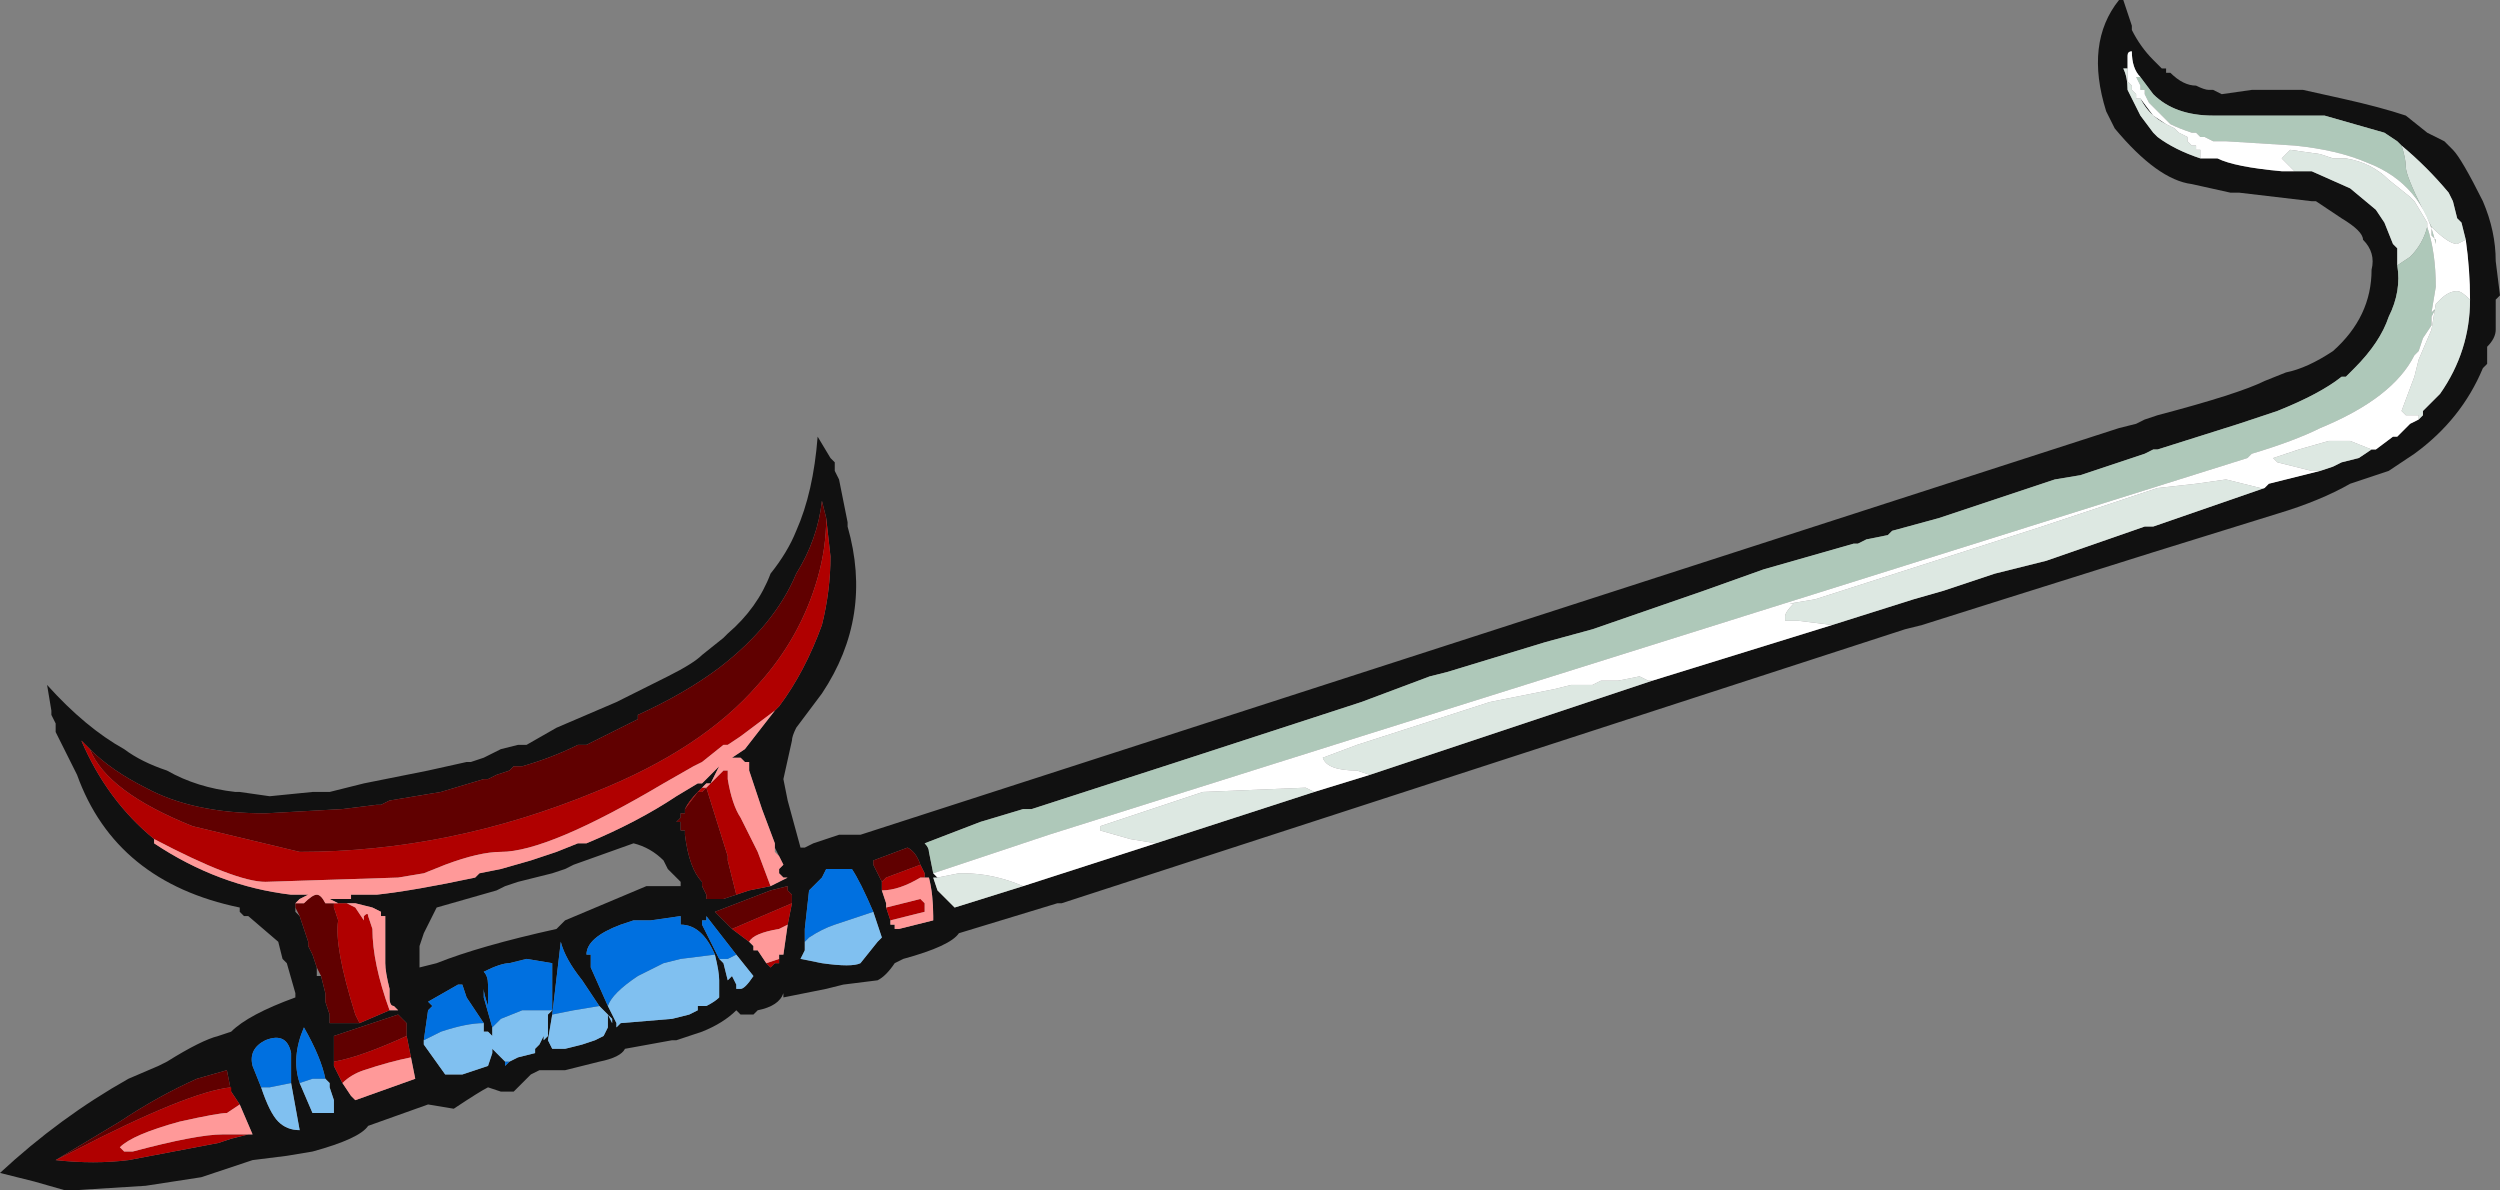<?xml version="1.0" encoding="UTF-8" standalone="no"?>
<svg xmlns:ffdec="https://www.free-decompiler.com/flash" xmlns:xlink="http://www.w3.org/1999/xlink" ffdec:objectType="frame" height="97.3px" width="204.4px" xmlns="http://www.w3.org/2000/svg">
  <rect width="100%" height="100%" fill="#808080" stroke="none"/>
  <g transform="matrix(1.0, 0.0, 0.0, 1.0, 109.9, 60.9)">
    <use ffdec:characterId="1165" height="13.9" transform="matrix(7.0, 0.0, 0.0, 7.0, -109.9, -60.9)" width="29.2" xlink:href="#shape0"/>
  </g>
  <defs>
    <g id="shape0" transform="matrix(1.0, 0.0, 0.0, 1.0, 15.7, 8.7)">
      <path d="M9.3 -7.8 Q9.2 -7.9 9.2 -8.1 9.15 -8.1 9.15 -8.05 L9.15 -7.9 9.1 -7.9 Q9.15 -7.8 9.15 -7.65 L9.3 -7.35 9.45 -7.15 9.5 -7.1 Q9.7 -6.95 10.0 -6.85 L10.2 -6.85 Q10.4 -6.75 10.95 -6.7 L11.1 -6.7 11.3 -6.7 11.75 -6.5 12.05 -6.25 12.15 -6.1 12.25 -5.85 12.3 -5.8 12.3 -5.6 Q12.35 -5.3 12.2 -5.0 12.1 -4.7 11.8 -4.4 L11.7 -4.3 11.65 -4.3 Q11.4 -4.1 10.9 -3.9 L10.45 -3.75 9.5 -3.45 9.45 -3.45 9.35 -3.4 8.6 -3.15 8.3 -3.1 6.95 -2.65 6.4 -2.5 6.35 -2.45 6.1 -2.4 6.0 -2.35 5.95 -2.35 4.9 -2.05 4.2 -1.8 2.9 -1.35 2.35 -1.2 1.2 -0.85 1.0 -0.8 0.2 -0.5 -1.95 0.2 -3.65 0.75 -3.75 0.75 -4.25 0.9 -4.9 1.15 Q-4.85 1.2 -4.85 1.25 L-4.8 1.5 -4.75 1.55 -4.8 1.55 -4.75 1.7 -4.55 1.9 -3.75 1.65 -2.2 1.15 -0.35 0.55 0.3 0.35 3.6 -0.75 5.7 -1.4 6.65 -1.7 7.0 -1.8 7.6 -2.0 8.2 -2.15 9.35 -2.55 9.45 -2.55 10.75 -3.0 10.8 -3.05 11.4 -3.2 11.55 -3.25 11.65 -3.3 11.85 -3.35 12.0 -3.45 12.05 -3.45 12.25 -3.6 12.3 -3.6 12.45 -3.75 12.55 -3.8 12.6 -3.85 12.6 -3.9 12.8 -4.1 Q13.15 -4.6 13.15 -5.2 13.15 -5.55 13.1 -5.9 L13.05 -6.1 13.0 -6.15 12.95 -6.35 12.9 -6.45 Q12.65 -6.75 12.35 -7.0 L12.3 -7.05 12.15 -7.15 11.45 -7.35 10.15 -7.35 Q9.7 -7.35 9.45 -7.6 L9.3 -7.8 M9.25 -7.55 L9.3 -7.55 9.45 -7.35 9.6 -7.25 Q9.4 -7.35 9.3 -7.55 L9.25 -7.55 M9.05 -8.7 L9.1 -8.7 9.2 -8.4 9.2 -8.35 Q9.3 -8.15 9.45 -8.0 L9.55 -7.9 9.6 -7.9 9.6 -7.85 9.65 -7.85 Q9.8 -7.7 9.95 -7.7 10.05 -7.65 10.1 -7.65 L10.15 -7.65 10.25 -7.6 10.6 -7.65 11.2 -7.65 11.65 -7.55 Q12.1 -7.45 12.4 -7.35 L12.65 -7.15 12.85 -7.05 12.95 -6.95 Q13.05 -6.85 13.3 -6.35 13.45 -6.0 13.45 -5.65 L13.5 -5.25 13.45 -5.2 13.45 -4.85 Q13.45 -4.75 13.35 -4.65 L13.35 -4.45 13.3 -4.4 Q13.05 -3.8 12.5 -3.4 12.35 -3.3 12.2 -3.2 L11.75 -3.05 Q11.4 -2.85 10.9 -2.7 L9.45 -2.25 7.7 -1.7 6.75 -1.4 6.55 -1.35 -3.3 1.85 -3.35 1.85 -4.5 2.2 Q-4.6 2.35 -5.15 2.5 L-5.25 2.55 Q-5.35 2.7 -5.45 2.75 L-5.85 2.8 -6.05 2.85 -6.55 2.95 -6.55 2.9 Q-6.6 3.05 -6.85 3.1 L-6.9 3.15 -7.05 3.15 -7.1 3.1 Q-7.25 3.25 -7.5 3.35 -7.65 3.4 -7.8 3.45 L-7.85 3.45 -8.4 3.55 Q-8.45 3.65 -8.7 3.7 L-9.1 3.8 -9.4 3.8 -9.5 3.85 -9.7 4.05 -9.85 4.05 -10.0 4.0 Q-10.1 4.05 -10.4 4.25 L-10.7 4.2 -11.4 4.45 Q-11.5 4.6 -12.05 4.75 L-12.35 4.8 -12.75 4.85 -13.35 5.05 -14.0 5.15 -14.8 5.2 -14.95 5.2 -15.3 5.1 -15.7 5.0 Q-15.0 4.35 -14.2 3.9 L-13.85 3.75 -13.75 3.7 Q-13.35 3.45 -13.15 3.4 L-13.0 3.35 Q-12.8 3.15 -12.25 2.95 L-12.25 2.9 -12.35 2.55 -12.4 2.5 -12.45 2.3 -12.8 2.0 -12.85 2.0 -12.9 1.95 -12.9 1.9 Q-14.35 1.6 -14.8 0.35 L-15.05 -0.15 -15.05 -0.25 -15.1 -0.35 -15.1 -0.4 -15.15 -0.7 Q-14.7 -0.2 -14.25 0.05 -14.05 0.2 -13.75 0.3 -13.4 0.5 -12.95 0.55 L-12.9 0.55 -12.55 0.6 -12.05 0.55 -11.85 0.55 -11.45 0.45 -10.7 0.3 -10.25 0.2 -10.2 0.2 -10.05 0.15 -9.85 0.05 -9.65 0.0 -9.55 0.0 -9.2 -0.2 -8.5 -0.5 Q-8.3 -0.6 -8.1 -0.7 L-7.9 -0.8 Q-7.6 -0.95 -7.5 -1.05 L-7.25 -1.25 -7.2 -1.3 Q-6.85 -1.6 -6.7 -2.0 -6.5 -2.25 -6.4 -2.5 -6.2 -2.95 -6.15 -3.6 L-6.0 -3.35 -5.95 -3.3 -5.95 -3.2 -5.9 -3.1 -5.8 -2.6 -5.8 -2.55 Q-5.5 -1.5 -6.1 -0.6 -6.25 -0.4 -6.4 -0.2 -6.45 -0.1 -6.45 -0.05 L-6.55 0.4 -6.5 0.65 -6.35 1.2 -6.3 1.2 -6.2 1.15 Q-6.05 1.1 -5.9 1.05 L-5.65 1.05 9.05 -3.7 9.25 -3.75 9.35 -3.8 9.5 -3.85 Q10.45 -4.1 10.75 -4.25 L11.0 -4.35 Q11.25 -4.4 11.55 -4.6 12.0 -5.0 12.0 -5.55 12.05 -5.75 11.9 -5.9 11.9 -6.0 11.65 -6.15 L11.35 -6.35 11.3 -6.35 10.45 -6.45 10.35 -6.45 9.9 -6.55 Q9.5 -6.6 9.0 -7.2 L8.9 -7.4 Q8.65 -8.2 9.05 -8.7 M-6.05 -2.65 L-6.1 -2.85 Q-6.15 -2.4 -6.4 -2.0 -6.65 -1.4 -7.3 -0.9 -7.7 -0.6 -8.25 -0.35 L-8.25 -0.3 -8.85 0.0 -8.95 0.0 Q-9.25 0.15 -9.6 0.25 L-9.7 0.25 -9.75 0.3 -9.9 0.35 -10.0 0.4 -10.05 0.4 -10.55 0.55 -11.15 0.65 -11.25 0.7 -11.3 0.7 -11.7 0.75 -12.6 0.8 Q-13.45 0.8 -14.0 0.5 -14.4 0.3 -14.65 0.05 L-14.75 -0.05 Q-14.45 0.65 -13.9 1.1 L-13.9 1.15 Q-13.15 1.65 -12.3 1.75 L-12.1 1.75 -12.2 1.8 -12.25 1.85 -12.25 1.9 -12.25 1.95 -12.2 2.0 -12.1 2.3 -12.1 2.35 -12.05 2.45 -12.0 2.6 -12.0 2.7 -11.95 2.7 -11.9 2.9 -11.9 3.0 -11.85 3.15 -11.85 3.25 -11.5 3.25 -11.15 3.1 -11.05 3.1 -11.1 3.05 Q-11.15 3.05 -11.15 2.95 L-11.15 2.85 Q-11.2 2.65 -11.2 2.55 L-11.2 2.1 -11.2 2.0 -11.25 2.0 -11.25 1.95 -11.35 1.9 -11.55 1.85 -11.65 1.85 -11.75 1.85 -11.85 1.8 -11.6 1.8 -11.6 1.75 -11.3 1.75 Q-10.85 1.7 -10.15 1.55 L-10.1 1.5 -9.85 1.45 -9.5 1.35 -9.2 1.25 -8.95 1.15 -8.85 1.15 Q-8.25 0.9 -7.8 0.6 L-7.55 0.45 -7.5 0.45 -7.3 0.25 -7.4 0.45 -7.45 0.45 -7.55 0.55 Q-7.65 0.65 -7.7 0.75 L-7.7 0.8 -7.75 0.8 -7.75 0.85 -7.8 0.9 -7.75 0.9 -7.75 1.0 -7.7 1.0 -7.7 1.05 Q-7.65 1.45 -7.5 1.6 L-7.5 1.65 -7.45 1.75 -7.45 1.8 -7.25 1.8 -7.1 1.75 -6.95 1.7 -6.7 1.65 -6.5 1.55 -6.55 1.55 -6.6 1.5 -6.6 1.45 -6.55 1.4 -6.6 1.3 -6.65 1.2 -6.65 1.15 -6.8 0.75 -6.95 0.3 -6.95 0.25 -6.95 0.2 -7.0 0.2 -7.05 0.15 -7.15 0.15 -7.0 0.05 -6.65 -0.4 -6.6 -0.45 Q-6.3 -0.85 -6.1 -1.4 -6.0 -1.8 -6.0 -2.2 L-6.05 -2.65 M-12.2 2.0 L-12.2 2.0 M-4.95 1.4 Q-5.0 1.25 -5.1 1.2 L-5.5 1.35 -5.5 1.4 -5.4 1.6 -5.4 1.7 -5.35 1.85 -5.35 1.9 -5.3 2.05 -5.3 2.1 -5.25 2.1 -5.25 2.15 -5.2 2.15 -4.8 2.05 -4.8 2.0 -4.8 2.0 Q-4.8 1.75 -4.85 1.55 L-4.9 1.55 -4.9 1.5 -4.95 1.4 M-6.3 2.3 L-6.3 2.4 -6.35 2.5 -6.1 2.55 Q-5.75 2.6 -5.65 2.55 L-5.45 2.3 -5.4 2.25 -5.5 1.95 Q-5.65 1.6 -5.75 1.45 L-6.05 1.45 -6.1 1.55 -6.25 1.7 -6.3 2.15 -6.3 2.3 M-6.45 1.85 L-6.45 1.75 -6.5 1.7 -6.5 1.65 -6.7 1.7 -7.35 1.95 -7.15 2.15 -6.95 2.3 -6.9 2.35 -6.9 2.4 -6.85 2.4 -6.75 2.55 -6.7 2.6 -6.65 2.55 -6.6 2.55 -6.6 2.5 -6.6 2.45 -6.55 2.45 -6.5 2.1 -6.45 1.85 M-8.3 1.15 L-9.0 1.4 -9.1 1.45 -9.25 1.5 -9.65 1.6 -9.8 1.65 -9.9 1.7 Q-10.25 1.8 -10.6 1.9 L-10.75 2.2 -10.8 2.35 -10.8 2.6 -10.6 2.55 Q-10.1 2.35 -9.2 2.15 L-9.1 2.05 -8.15 1.65 -7.75 1.65 -7.75 1.6 -7.9 1.45 -7.95 1.35 Q-8.1 1.2 -8.3 1.15 M-7.1 2.45 L-7.45 2.0 -7.45 2.05 -7.5 2.05 -7.5 2.1 -7.3 2.5 -7.25 2.55 -7.2 2.75 -7.15 2.7 -7.1 2.8 -7.1 2.85 -7.05 2.85 Q-7.0 2.85 -6.9 2.7 L-7.1 2.45 M-7.35 2.45 Q-7.5 2.1 -7.75 2.1 L-7.75 2.0 -8.1 2.05 -8.3 2.05 -8.45 2.1 Q-8.85 2.25 -8.85 2.45 L-8.8 2.45 -8.8 2.6 -8.6 3.05 -8.5 3.25 -8.5 3.3 -8.45 3.25 -7.85 3.2 -7.65 3.15 -7.55 3.1 -7.55 3.05 -7.45 3.05 Q-7.35 3.0 -7.3 2.95 L-7.3 2.75 Q-7.3 2.65 -7.35 2.45 M-9.25 3.15 L-9.3 3.45 -9.25 3.55 -9.1 3.55 -8.9 3.5 -8.75 3.45 -8.65 3.4 -8.6 3.3 -8.6 3.15 -8.55 3.25 -8.55 3.2 -8.7 3.05 -8.9 2.75 Q-9.1 2.5 -9.15 2.3 L-9.25 3.15 M-10.95 3.4 L-10.95 3.25 -11.05 3.15 -11.8 3.4 -11.8 3.7 -11.8 3.75 -11.7 3.95 -11.6 4.1 -11.55 4.15 -10.85 3.9 -10.9 3.65 -10.95 3.4 M-10.05 3.25 L-10.25 2.95 -10.3 2.8 -10.35 2.8 -10.7 3.0 -10.65 3.05 -10.7 3.1 -10.75 3.45 -10.75 3.5 -10.5 3.85 -10.3 3.85 -10.0 3.75 -9.95 3.6 -9.95 3.55 -9.8 3.7 -9.8 3.75 -9.75 3.7 -9.65 3.65 -9.45 3.6 -9.45 3.55 -9.4 3.5 -9.35 3.4 -9.35 3.45 -9.3 3.4 -9.3 3.15 -9.25 3.1 -9.25 2.55 -9.55 2.5 -9.75 2.55 Q-9.85 2.55 -10.05 2.65 -10.0 2.7 -10.0 2.8 L-10.0 3.05 Q-10.05 2.9 -10.05 2.85 L-10.05 2.95 -9.95 3.3 -9.95 3.4 -10.0 3.35 -10.05 3.35 -10.05 3.25 M-11.9 3.9 Q-11.95 3.65 -12.15 3.3 -12.3 3.65 -12.2 3.95 L-12.05 4.3 -11.8 4.3 -11.8 4.15 -11.85 4.0 -11.85 3.95 -11.9 3.9 M-15.05 4.85 Q-14.6 4.9 -14.2 4.85 L-13.15 4.65 -13.0 4.6 -12.8 4.55 -12.75 4.55 -12.9 4.2 -13.0 4.05 -13.05 3.8 -13.4 3.9 Q-13.85 4.1 -14.3 4.4 L-15.05 4.85 M-12.3 3.95 L-12.3 3.6 Q-12.35 3.35 -12.6 3.45 -12.8 3.55 -12.75 3.75 L-12.65 4.0 Q-12.55 4.3 -12.45 4.4 -12.35 4.5 -12.2 4.5 L-12.3 3.95" fill="#111111" fill-rule="evenodd" stroke="none"/>
      <path d="M9.15 -7.9 L9.15 -7.75 9.2 -7.7 9.2 -7.65 9.25 -7.6 9.25 -7.55 9.3 -7.55 Q9.4 -7.35 9.6 -7.25 L9.7 -7.2 9.75 -7.15 9.85 -7.1 9.85 -7.05 9.9 -7.0 9.95 -7.0 9.95 -6.95 10.0 -6.95 10.0 -6.85 Q9.7 -6.95 9.5 -7.1 L9.45 -7.15 9.3 -7.35 9.15 -7.65 Q9.15 -7.8 9.1 -7.9 L9.15 -7.9 M11.1 -6.7 L10.95 -6.85 11.05 -6.95 11.4 -6.9 11.55 -6.85 11.7 -6.85 Q12.0 -6.8 12.2 -6.6 L12.45 -6.4 12.5 -6.35 12.65 -6.1 12.65 -6.05 Q12.6 -5.85 12.45 -5.7 L12.3 -5.6 12.3 -5.8 12.25 -5.85 12.15 -6.1 12.05 -6.25 11.75 -6.5 11.3 -6.7 11.1 -6.7 M-4.75 1.55 L-4.5 1.5 -4.45 1.5 Q-4.1 1.5 -3.75 1.65 L-4.55 1.9 -4.75 1.7 -4.8 1.55 -4.75 1.55 M-2.2 1.15 L-2.5 1.1 -2.85 1.0 -2.85 0.95 -1.65 0.55 -0.45 0.5 -0.35 0.55 -2.2 1.15 M0.3 0.35 L0.15 0.3 Q-0.2 0.3 -0.25 0.15 L0.15 0.0 1.7 -0.5 2.45 -0.65 2.65 -0.7 2.9 -0.7 3.0 -0.75 3.2 -0.75 3.45 -0.8 3.55 -0.75 3.6 -0.75 0.3 0.35 M5.7 -1.4 L5.3 -1.45 5.15 -1.45 5.15 -1.5 Q5.15 -1.55 5.25 -1.65 L5.2 -1.65 5.5 -1.7 8.15 -2.55 9.5 -3.0 9.95 -3.05 10.3 -3.1 10.7 -3.0 10.75 -3.0 9.45 -2.55 9.35 -2.55 8.2 -2.15 7.6 -2.0 7.0 -1.8 6.65 -1.7 5.7 -1.4 M11.4 -3.2 L11.3 -3.2 10.9 -3.3 10.85 -3.35 11.15 -3.45 11.5 -3.55 11.75 -3.55 12.0 -3.45 11.85 -3.35 11.65 -3.3 11.55 -3.25 11.4 -3.2 M12.55 -3.8 L12.55 -3.85 12.5 -3.85 Q12.45 -3.85 12.4 -3.85 L12.35 -3.9 12.5 -4.3 12.55 -4.5 12.7 -4.85 12.75 -5.15 12.8 -5.2 Q12.9 -5.3 13.0 -5.3 13.05 -5.3 13.15 -5.2 13.15 -4.6 12.8 -4.1 L12.6 -3.9 12.6 -3.85 12.55 -3.8 M13.1 -5.9 L13.0 -5.85 Q12.9 -5.85 12.7 -6.05 L12.6 -6.25 Q12.4 -6.65 12.4 -6.75 12.4 -6.85 12.35 -7.0 12.65 -6.75 12.9 -6.45 L12.95 -6.35 13.0 -6.15 13.05 -6.1 13.1 -5.9 M-7.8 0.9 L-7.75 0.85 -7.8 0.9 M-11.35 2.0 L-11.35 2.0" fill="#dde8e2" fill-rule="evenodd" stroke="none"/>
      <path d="M12.65 -6.05 Q12.75 -5.75 12.75 -5.35 L12.7 -5.05 12.75 -5.1 12.7 -5.0 12.7 -4.9 12.6 -4.75 12.55 -4.6 12.5 -4.55 Q12.25 -4.05 11.4 -3.7 11.1 -3.55 10.6 -3.4 L10.55 -3.35 0.2 -0.1 -3.45 1.05 -4.8 1.5 -4.85 1.25 Q-4.85 1.2 -4.9 1.15 L-4.25 0.9 -3.75 0.75 -3.65 0.75 -1.95 0.2 0.2 -0.5 1.0 -0.8 1.2 -0.85 2.35 -1.2 2.9 -1.35 4.2 -1.8 4.9 -2.05 5.95 -2.35 6.0 -2.35 6.1 -2.4 6.35 -2.45 6.4 -2.5 6.95 -2.65 8.3 -3.1 8.6 -3.15 9.35 -3.4 9.45 -3.45 9.5 -3.45 10.45 -3.75 10.9 -3.9 Q11.4 -4.1 11.65 -4.3 L11.7 -4.3 11.8 -4.4 Q12.1 -4.7 12.2 -5.0 12.35 -5.3 12.3 -5.6 L12.45 -5.7 Q12.6 -5.85 12.65 -6.05 M12.7 -6.05 L12.7 -5.95 12.75 -5.9 12.75 -5.85 Q12.6 -6.55 11.95 -6.8 11.6 -6.95 11.1 -7.0 L10.3 -7.05 10.15 -7.05 10.05 -7.1 10.0 -7.1 9.95 -7.15 9.9 -7.15 Q9.75 -7.2 9.65 -7.25 L9.4 -7.5 9.35 -7.6 9.35 -7.65 9.3 -7.65 9.3 -7.7 9.25 -7.8 9.3 -7.8 9.45 -7.6 Q9.7 -7.35 10.15 -7.35 L11.45 -7.35 12.15 -7.15 12.3 -7.05 12.35 -7.0 Q12.4 -6.85 12.4 -6.75 12.4 -6.65 12.6 -6.25 L12.7 -6.05" fill="#aec8b9" fill-rule="evenodd" stroke="none"/>
      <path d="M9.15 -7.9 L9.15 -8.05 Q9.15 -8.1 9.2 -8.1 9.2 -7.9 9.3 -7.8 L9.25 -7.8 9.3 -7.7 9.3 -7.65 9.35 -7.65 9.35 -7.6 9.4 -7.5 9.65 -7.25 Q9.75 -7.2 9.9 -7.15 L9.95 -7.15 10.0 -7.1 10.05 -7.1 10.15 -7.05 10.3 -7.05 11.1 -7.0 Q11.6 -6.95 11.95 -6.8 12.6 -6.55 12.75 -5.85 L12.75 -5.9 12.7 -5.95 12.7 -6.05 Q12.9 -5.85 13.0 -5.85 L13.1 -5.9 Q13.15 -5.55 13.15 -5.2 13.05 -5.3 13.0 -5.3 12.9 -5.3 12.8 -5.2 L12.75 -5.15 12.7 -4.85 12.55 -4.5 12.5 -4.3 12.35 -3.9 12.4 -3.85 Q12.45 -3.85 12.5 -3.85 L12.55 -3.85 12.55 -3.8 12.45 -3.75 12.3 -3.6 12.25 -3.6 12.05 -3.45 12.0 -3.45 11.75 -3.55 11.5 -3.55 11.15 -3.45 10.85 -3.35 10.9 -3.3 11.3 -3.2 11.4 -3.2 10.8 -3.05 10.75 -3.0 10.7 -3.0 10.3 -3.1 9.95 -3.05 9.5 -3.0 8.15 -2.55 5.5 -1.7 5.2 -1.65 5.25 -1.65 Q5.15 -1.55 5.15 -1.5 L5.15 -1.45 5.3 -1.45 5.7 -1.4 3.6 -0.75 3.55 -0.75 3.45 -0.8 3.2 -0.75 3.0 -0.75 2.9 -0.7 2.65 -0.7 2.45 -0.65 1.7 -0.5 0.15 0.0 -0.25 0.15 Q-0.2 0.3 0.15 0.3 L0.3 0.35 -0.35 0.55 -0.45 0.5 -1.65 0.55 -2.85 0.95 -2.85 1.0 -2.5 1.1 -2.2 1.15 -3.75 1.65 Q-4.1 1.5 -4.45 1.5 L-4.5 1.5 -4.75 1.55 -4.8 1.5 -3.45 1.05 0.2 -0.1 10.55 -3.35 10.6 -3.4 Q11.1 -3.55 11.4 -3.7 12.25 -4.05 12.5 -4.55 L12.55 -4.6 12.6 -4.75 12.7 -4.9 12.7 -5.0 12.75 -5.1 12.7 -5.05 12.75 -5.35 Q12.75 -5.75 12.65 -6.05 L12.65 -6.1 12.5 -6.35 12.45 -6.4 12.2 -6.6 Q12.0 -6.8 11.7 -6.85 L11.55 -6.85 11.4 -6.9 11.05 -6.95 10.95 -6.85 11.1 -6.7 10.95 -6.7 Q10.4 -6.75 10.2 -6.85 L10.0 -6.85 10.0 -6.95 9.95 -6.95 9.95 -7.0 9.9 -7.0 9.85 -7.05 9.85 -7.1 9.75 -7.15 9.7 -7.2 9.6 -7.25 9.45 -7.35 9.3 -7.55 9.25 -7.55 9.25 -7.6 9.2 -7.65 9.2 -7.7 9.15 -7.75 9.15 -7.9" fill="#ffffff" fill-rule="evenodd" stroke="none"/>
      <path d="M-5.5 1.95 L-5.4 2.25 -5.45 2.3 -5.65 2.55 Q-5.75 2.6 -6.1 2.55 L-6.35 2.5 -6.3 2.4 -6.3 2.3 -6.25 2.25 Q-6.1 2.15 -5.95 2.1 L-5.5 1.95 M-7.1 2.45 L-6.9 2.7 Q-7.0 2.85 -7.05 2.85 L-7.1 2.85 -7.1 2.8 -7.15 2.7 -7.2 2.75 -7.25 2.55 -7.3 2.5 -7.2 2.5 -7.1 2.45 M-7.35 2.45 Q-7.3 2.65 -7.3 2.75 L-7.3 2.95 Q-7.35 3.0 -7.45 3.05 L-7.55 3.05 -7.55 3.1 -7.65 3.15 -7.85 3.2 -8.45 3.25 -8.5 3.3 -8.5 3.25 -8.6 3.05 Q-8.55 2.9 -8.25 2.7 L-7.95 2.55 -7.75 2.5 -7.35 2.45 M-8.7 3.05 L-8.55 3.2 -8.55 3.25 -8.6 3.15 -8.6 3.3 -8.65 3.4 -8.75 3.45 -8.9 3.5 -9.1 3.55 -9.25 3.55 -9.3 3.45 -9.25 3.15 -9.0 3.1 -8.7 3.05 M-10.05 3.25 L-10.05 3.35 -10.0 3.35 -9.95 3.4 -9.95 3.3 -9.85 3.2 -9.6 3.1 -9.25 3.1 -9.3 3.15 -9.3 3.4 -9.35 3.45 -9.35 3.4 -9.4 3.5 -9.45 3.55 -9.45 3.6 -9.65 3.65 -9.75 3.7 -9.8 3.7 -9.95 3.55 -9.95 3.6 -10.0 3.75 -10.3 3.85 -10.5 3.85 -10.75 3.5 -10.75 3.45 -10.55 3.35 Q-10.25 3.25 -10.05 3.25 M-11.9 3.9 L-11.85 3.95 -11.85 4.0 -11.8 4.15 -11.8 4.3 -12.05 4.3 -12.2 3.95 -12.05 3.9 -11.9 3.9 M-12.65 4.0 L-12.55 4.0 -12.3 3.95 -12.2 4.5 Q-12.35 4.5 -12.45 4.4 -12.55 4.3 -12.65 4.0" fill="#80c0f0" fill-rule="evenodd" stroke="none"/>
      <path d="M-6.3 2.3 L-6.3 2.15 -6.25 1.7 -6.1 1.55 -6.05 1.45 -5.75 1.45 Q-5.65 1.6 -5.5 1.95 L-5.95 2.1 Q-6.1 2.15 -6.25 2.25 L-6.3 2.3 M-7.3 2.5 L-7.5 2.1 -7.5 2.05 -7.45 2.05 -7.45 2.0 -7.1 2.45 -7.2 2.5 -7.3 2.5 M-8.6 3.05 L-8.8 2.6 -8.8 2.45 -8.85 2.45 Q-8.85 2.25 -8.45 2.1 L-8.3 2.05 -8.1 2.05 -7.75 2.0 -7.75 2.1 Q-7.5 2.1 -7.35 2.45 L-7.75 2.5 -7.95 2.55 -8.25 2.7 Q-8.55 2.9 -8.6 3.05 M-9.25 3.15 L-9.15 2.3 Q-9.1 2.5 -8.9 2.75 L-8.7 3.05 -9.0 3.1 -9.25 3.15 M-10.75 3.45 L-10.7 3.1 -10.65 3.05 -10.7 3.0 -10.35 2.8 -10.3 2.8 -10.25 2.95 -10.05 3.25 Q-10.25 3.25 -10.55 3.35 L-10.75 3.45 M-9.95 3.3 L-10.05 2.95 -10.05 2.85 Q-10.05 2.9 -10.0 3.05 L-10.0 2.8 Q-10.0 2.7 -10.05 2.65 -9.85 2.55 -9.75 2.55 L-9.55 2.5 -9.25 2.55 -9.25 3.1 -9.6 3.1 -9.85 3.2 -9.95 3.3 M-9.75 3.7 L-9.8 3.75 -9.8 3.7 -9.75 3.7 M-12.2 3.95 Q-12.3 3.65 -12.15 3.3 -11.95 3.65 -11.9 3.9 L-12.05 3.9 -12.2 3.95 M-12.3 3.95 L-12.55 4.0 -12.65 4.0 -12.75 3.75 Q-12.8 3.55 -12.6 3.45 -12.35 3.35 -12.3 3.6 L-12.3 3.95" fill="#0070e0" fill-rule="evenodd" stroke="none"/>
      <path d="M-14.65 0.05 Q-14.4 0.3 -14.0 0.5 -13.45 0.8 -12.6 0.8 L-11.7 0.75 -11.3 0.7 -11.25 0.7 -11.15 0.65 -10.55 0.55 -10.05 0.4 -10.0 0.4 -9.9 0.35 -9.75 0.3 -9.7 0.25 -9.6 0.25 Q-9.25 0.15 -8.95 0.0 L-8.85 0.0 -8.25 -0.3 -8.25 -0.35 Q-7.7 -0.6 -7.3 -0.9 -6.65 -1.4 -6.4 -2.0 -6.15 -2.4 -6.1 -2.85 L-6.05 -2.65 Q-6.05 -2.3 -6.15 -1.95 -6.35 -1.25 -6.85 -0.7 -7.5 0.05 -8.75 0.55 -10.45 1.25 -12.2 1.25 L-13.45 0.95 Q-14.45 0.55 -14.65 0.05 M-7.1 1.75 L-7.25 1.8 -7.45 1.8 -7.45 1.75 -7.5 1.65 -7.5 1.6 Q-7.65 1.45 -7.7 1.05 L-7.7 1.0 -7.75 1.0 -7.75 0.9 -7.8 0.9 -7.75 0.85 -7.75 0.8 -7.7 0.8 -7.7 0.75 -7.55 0.55 -7.5 0.55 -7.45 0.5 -7.2 1.3 -7.2 1.35 -7.1 1.75 M-11.5 3.25 L-11.85 3.25 -11.85 3.15 -11.9 3.0 -11.9 2.9 -11.95 2.7 -12.0 2.6 -12.05 2.45 -12.1 2.35 -12.1 2.3 -12.2 2.0 -12.2 2.0 -12.25 1.9 -12.25 1.85 -12.15 1.85 Q-12.05 1.75 -12.0 1.75 -11.95 1.75 -11.9 1.85 L-11.8 1.85 -11.8 1.9 -11.75 2.05 Q-11.8 2.35 -11.55 3.15 L-11.5 3.25 M-4.95 1.4 L-5.35 1.55 -5.4 1.6 -5.5 1.4 -5.5 1.35 -5.1 1.2 Q-5.0 1.25 -4.95 1.4 M-7.15 2.15 L-7.35 1.95 -6.7 1.7 -6.5 1.65 -6.5 1.7 -6.45 1.75 -6.45 1.85 -7.15 2.15 M-11.8 3.7 L-11.8 3.4 -11.05 3.15 -10.95 3.25 -10.95 3.4 Q-11.5 3.65 -11.8 3.7 M-13.0 4.05 L-13.0 4.0 Q-13.5 4.05 -14.85 4.75 L-15.05 4.85 -14.3 4.4 Q-13.85 4.1 -13.4 3.9 L-13.05 3.8 -13.0 4.05" fill="#600000" fill-rule="evenodd" stroke="none"/>
      <path d="M-6.05 -2.65 L-6.0 -2.2 Q-6.0 -1.8 -6.1 -1.4 -6.3 -0.85 -6.6 -0.45 L-6.65 -0.4 -7.05 -0.1 -7.2 0.0 -7.25 0.0 -7.5 0.2 -7.6 0.25 -7.95 0.45 Q-9.3 1.25 -9.85 1.25 -10.1 1.25 -10.5 1.4 L-10.75 1.5 -11.05 1.55 -12.6 1.6 Q-12.95 1.6 -13.9 1.1 -14.45 0.65 -14.75 -0.05 L-14.65 0.05 Q-14.45 0.55 -13.45 0.95 L-12.2 1.25 Q-10.45 1.25 -8.75 0.55 -7.5 0.05 -6.85 -0.7 -6.35 -1.25 -6.15 -1.95 -6.05 -2.3 -6.05 -2.65 M-6.7 1.65 L-6.95 1.7 -7.1 1.75 -7.2 1.35 -7.2 1.3 -7.45 0.5 -7.5 0.55 -7.55 0.55 -7.7 0.75 Q-7.65 0.65 -7.55 0.55 L-7.5 0.5 -7.45 0.5 -7.25 0.3 -7.2 0.3 -7.2 0.4 Q-7.15 0.7 -7.05 0.85 L-6.85 1.25 -6.7 1.65 M-11.75 1.85 L-11.65 1.85 -11.55 1.9 -11.45 2.05 -11.45 2.0 Q-11.4 1.95 -11.4 2.0 L-11.35 2.15 Q-11.35 2.55 -11.15 3.1 L-11.5 3.25 -11.55 3.15 Q-11.8 2.35 -11.75 2.05 L-11.8 1.9 -11.8 1.85 -11.75 1.85 M-5.4 1.6 L-5.35 1.55 -4.95 1.4 -4.9 1.5 -4.9 1.55 -4.95 1.55 Q-5.2 1.7 -5.4 1.7 L-5.4 1.6 M-5.3 2.05 L-5.35 1.9 -4.95 1.8 -4.9 1.85 -4.9 1.95 -5.3 2.05 M-6.45 1.85 L-6.5 2.1 -6.6 2.15 Q-6.9 2.2 -6.95 2.3 L-7.15 2.15 -6.45 1.85 M-6.6 2.5 L-6.6 2.55 -6.65 2.55 -6.7 2.6 -6.75 2.55 -6.6 2.5 M-11.8 3.7 Q-11.5 3.65 -10.95 3.4 L-10.9 3.65 Q-11.15 3.7 -11.45 3.8 -11.6 3.85 -11.7 3.95 L-11.8 3.75 -11.8 3.7 M-15.05 4.85 L-14.85 4.75 Q-13.5 4.05 -13.0 4.0 L-13.0 4.05 -12.9 4.2 -13.05 4.3 Q-13.15 4.3 -13.6 4.4 -14.15 4.55 -14.3 4.7 L-14.25 4.75 -14.15 4.75 Q-13.4 4.55 -13.1 4.55 L-12.8 4.55 -13.0 4.6 -13.15 4.65 -14.2 4.85 Q-14.6 4.9 -15.05 4.85" fill="#b00000" fill-rule="evenodd" stroke="none"/>
      <path d="M-6.65 -0.4 L-7.0 0.05 -7.15 0.15 -7.05 0.15 -7.0 0.2 -6.95 0.2 -6.95 0.25 -6.95 0.3 -6.8 0.75 -6.65 1.15 -6.65 1.2 -6.65 1.25 -6.6 1.3 -6.55 1.4 -6.6 1.45 -6.6 1.5 -6.55 1.55 -6.5 1.55 -6.7 1.65 -6.85 1.25 -7.05 0.85 Q-7.15 0.7 -7.2 0.4 L-7.2 0.3 -7.25 0.3 -7.45 0.5 -7.5 0.5 -7.55 0.55 -7.45 0.45 -7.4 0.45 -7.3 0.25 -7.5 0.45 -7.55 0.45 -7.8 0.6 Q-8.25 0.9 -8.85 1.15 L-8.95 1.15 -9.2 1.25 -9.5 1.35 -9.85 1.45 -10.1 1.5 -10.15 1.55 Q-10.85 1.7 -11.3 1.75 L-11.6 1.75 -11.6 1.8 -11.85 1.8 -11.75 1.85 -11.8 1.85 -11.9 1.85 Q-11.95 1.75 -12.0 1.75 -12.05 1.75 -12.15 1.85 L-12.25 1.85 -12.2 1.8 -12.1 1.75 -12.3 1.75 Q-13.15 1.65 -13.9 1.15 L-13.9 1.1 Q-12.95 1.6 -12.6 1.6 L-11.05 1.55 -10.75 1.5 -10.5 1.4 Q-10.1 1.25 -9.85 1.25 -9.3 1.25 -7.95 0.45 L-7.6 0.25 -7.5 0.2 -7.25 0.0 -7.2 0.0 -7.05 -0.1 -6.65 -0.4 M-11.65 1.85 L-11.55 1.85 -11.35 1.9 -11.25 1.95 -11.25 2.0 -11.2 2.0 -11.2 2.1 -11.2 2.55 Q-11.2 2.65 -11.15 2.85 L-11.15 2.95 Q-11.15 3.05 -11.1 3.05 L-11.05 3.1 -11.15 3.1 Q-11.35 2.55 -11.35 2.15 L-11.4 2.0 Q-11.4 1.95 -11.45 2.0 L-11.45 2.05 -11.55 1.9 -11.65 1.85 M-5.4 1.7 Q-5.2 1.7 -4.95 1.55 L-4.9 1.55 -4.85 1.55 Q-4.8 1.75 -4.8 2.0 L-4.8 2.0 -4.8 2.05 -5.2 2.15 -5.25 2.15 -5.25 2.1 -5.3 2.1 -5.3 2.05 -4.9 1.95 -4.9 1.85 -4.95 1.8 -5.35 1.9 -5.35 1.85 -5.4 1.7 M-6.5 2.1 L-6.55 2.45 -6.6 2.45 -6.6 2.5 -6.75 2.55 -6.85 2.4 -6.9 2.4 -6.9 2.35 -6.95 2.3 Q-6.9 2.2 -6.6 2.15 L-6.5 2.1 M-11.35 2.0 L-11.35 2.0 M-11.2 2.1 L-11.2 2.1 M-10.9 3.65 L-10.85 3.9 -11.55 4.15 -11.6 4.1 -11.7 3.95 Q-11.6 3.85 -11.45 3.8 -11.15 3.7 -10.9 3.65 M-12.8 4.55 L-13.1 4.55 Q-13.4 4.55 -14.15 4.75 L-14.25 4.75 -14.3 4.7 Q-14.15 4.55 -13.6 4.4 -13.15 4.3 -13.05 4.3 L-12.9 4.2 -12.75 4.55 -12.8 4.55" fill="#ff9999" fill-rule="evenodd" stroke="none"/>
    </g>
  </defs>
</svg>
